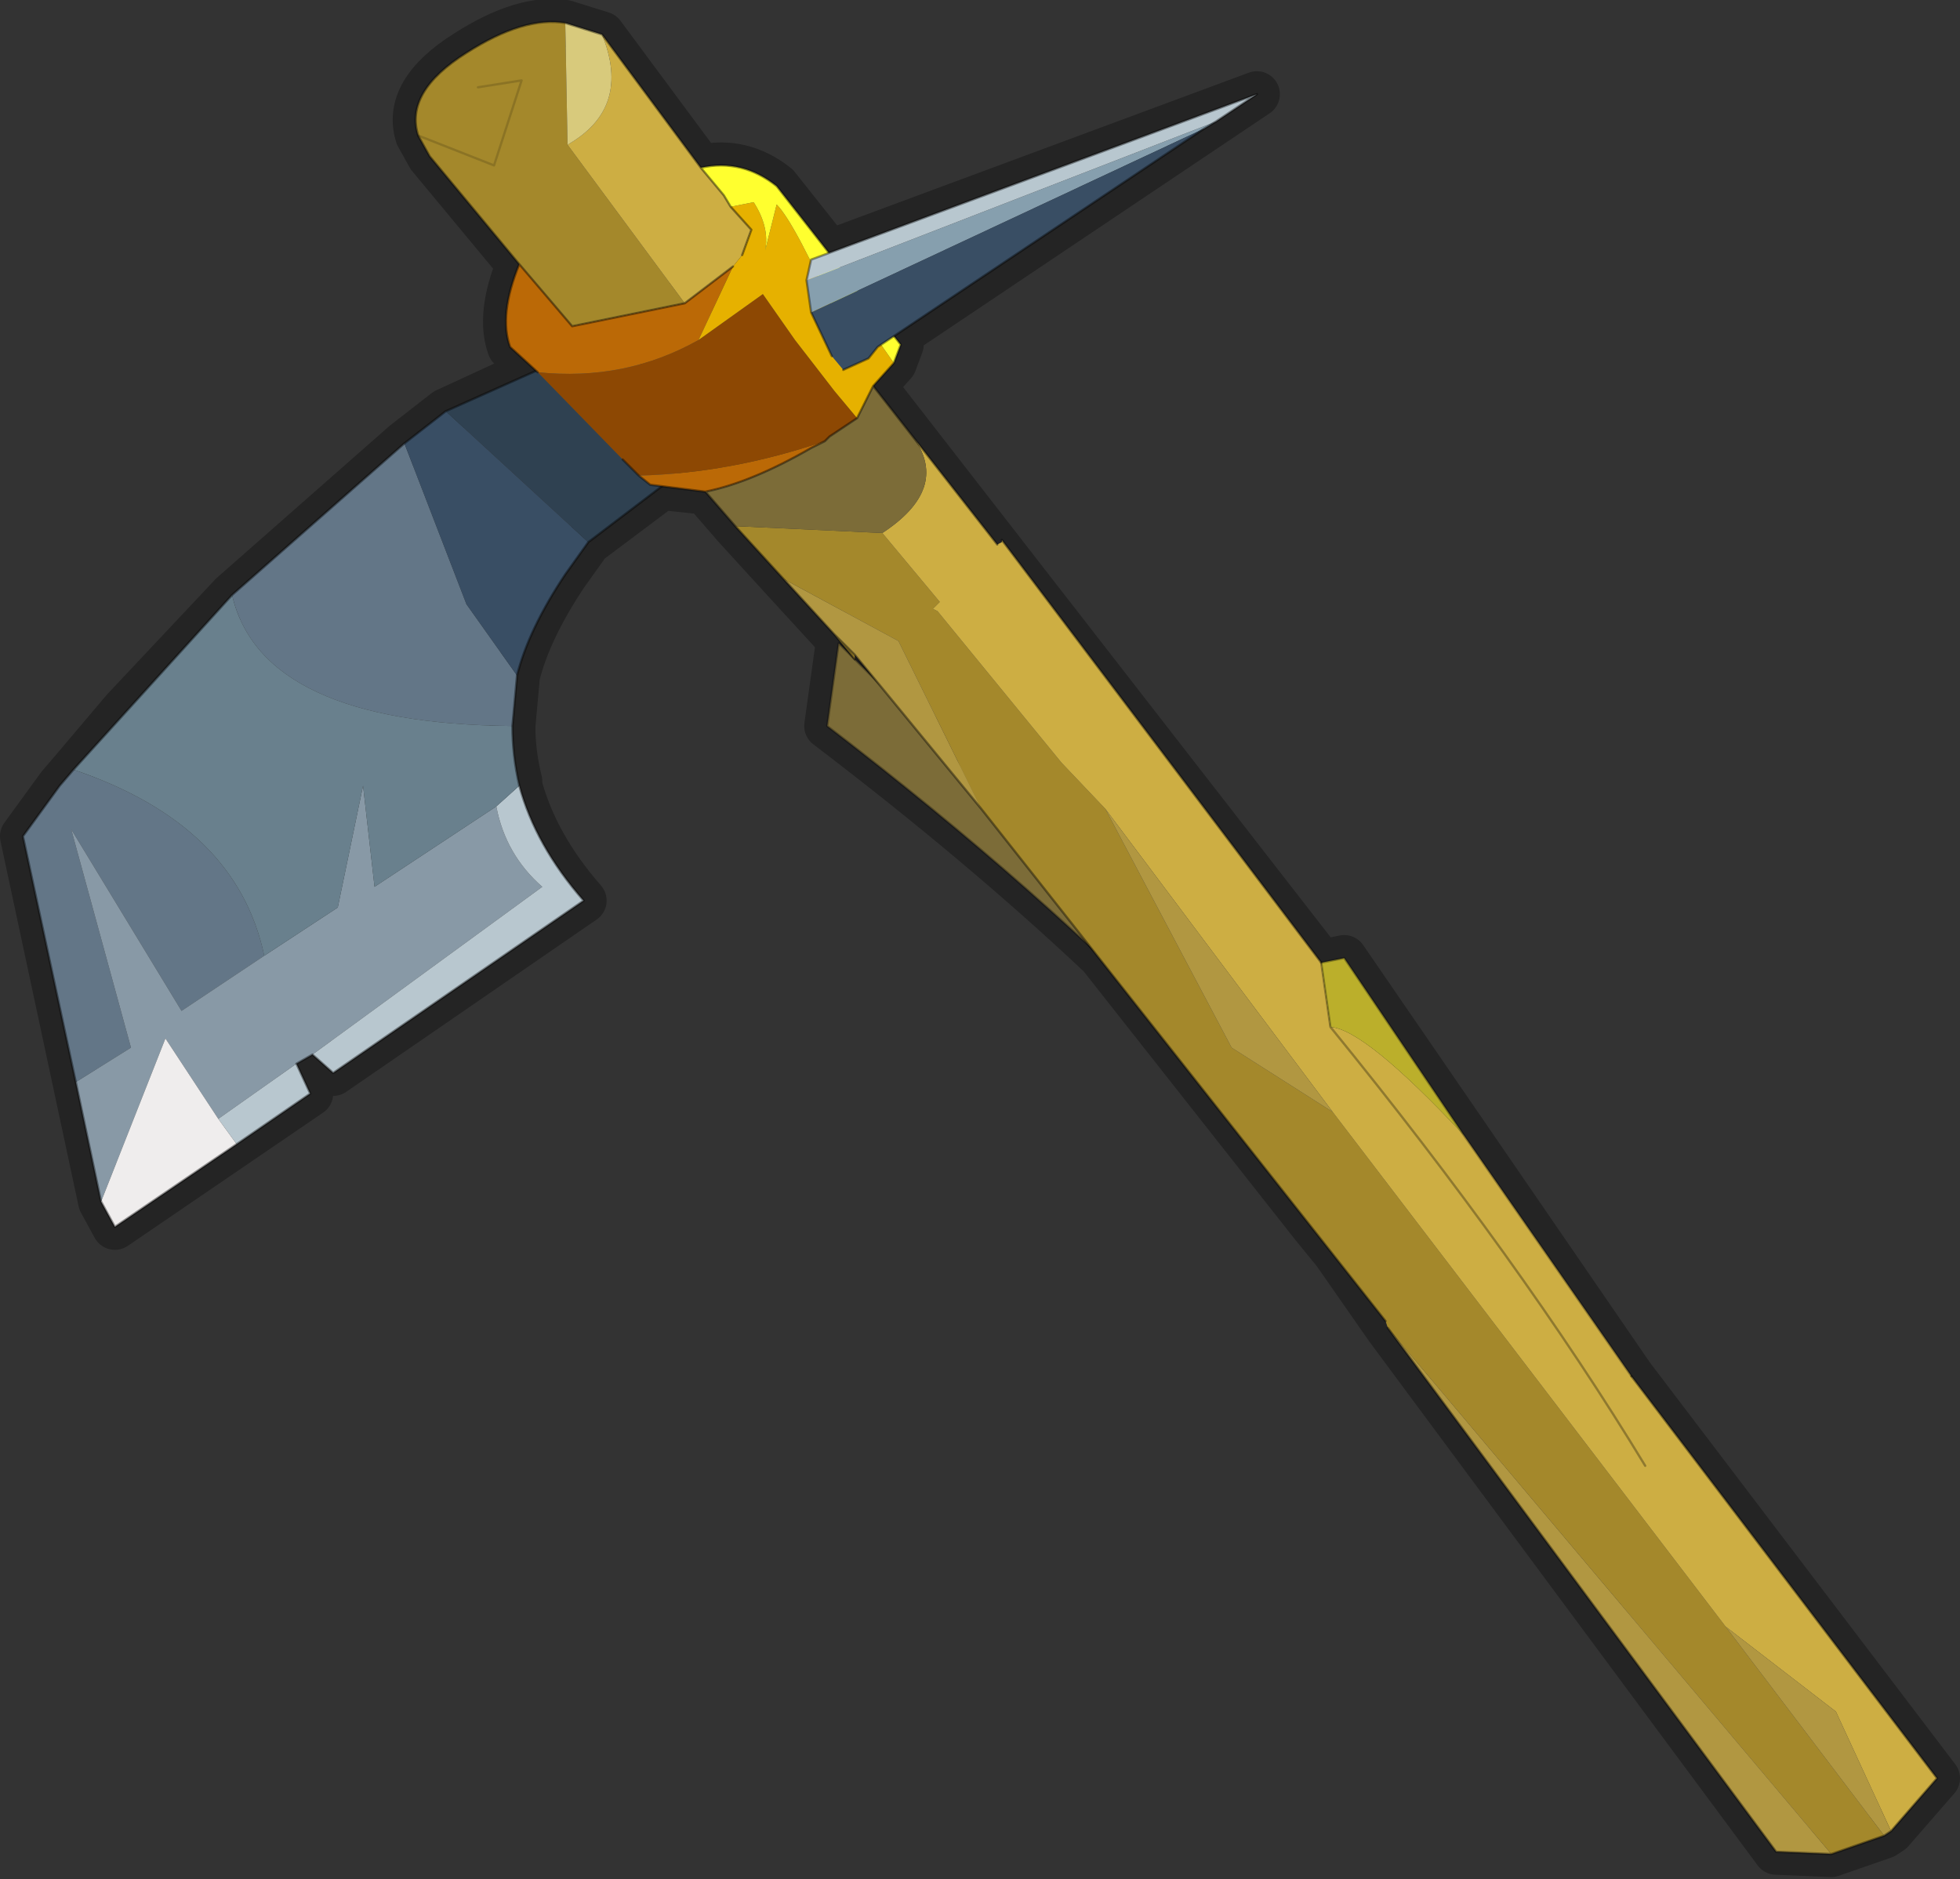 <?xml version="1.0" encoding="UTF-8" standalone="no"?>
<svg xmlns:xlink="http://www.w3.org/1999/xlink" height="40.9px" width="42.65px" xmlns="http://www.w3.org/2000/svg">
  <rect width="100%" height="100%" fill="#333333" stroke="none"/>
  <g transform="matrix(1.0, 0.0, 0.0, 1.0, -259.15, -382.5)">
    <path d="M294.95 414.4 Q292.25 409.95 288.1 404.85 L287.9 403.45 278.15 390.9 277.8 391.6 277.2 392.0 277.1 392.1 276.8 392.25 Q275.5 393.0 274.5 393.2 L275.15 393.95 276.2 395.1 277.3 396.3 277.75 396.75 278.3 397.4 280.5 400.1 283.1 403.3 287.75 409.2 288.2 409.75 289.35 411.4 297.8 422.8 299.0 422.85 300.15 422.45 300.3 422.35 301.3 421.2 294.65 412.45 288.4 403.35 287.9 403.45 M274.5 393.2 L273.55 393.1 271.95 394.3 271.45 395.0 Q270.65 396.2 270.4 397.2 L270.3 398.3 Q270.3 398.9 270.45 399.5 L270.45 399.6 Q270.8 400.9 271.85 402.1 L266.4 405.85 265.95 405.45 265.6 405.65 265.9 406.3 261.65 409.2 261.35 408.65 259.65 400.7 260.45 399.6 260.75 399.25 261.85 397.95 264.2 395.45 267.95 392.15 268.85 391.45 270.8 390.55 270.25 390.05 Q270.0 389.35 270.45 388.25 L268.5 385.9 268.25 385.45 Q267.95 384.5 269.3 383.65 270.55 382.85 271.45 383.0 L272.25 383.25 274.4 386.15 Q275.3 385.95 276.05 386.55 L277.2 388.0 286.5 384.55 278.6 389.85 278.75 390.0 278.6 390.4 278.15 390.9 M269.55 384.4 L270.5 384.25 269.9 386.1 268.25 385.45 M270.45 388.25 L271.6 389.6 274.05 389.1 275.1 388.3 M275.3 388.05 L275.5 387.5 275.05 387.0 274.9 386.75 274.4 386.15 M273.55 393.1 L273.3 393.05 273.05 392.85 272.7 392.5 M277.25 390.25 L276.8 389.3 276.7 388.6 276.8 388.2 276.8 388.15 277.2 388.0 M277.5 390.55 L278.05 390.3 278.25 390.05 278.6 389.85 M278.3 397.4 L277.75 396.85 277.4 396.5 277.15 398.3 Q280.5 400.85 283.1 403.3 M277.75 396.85 L277.3 396.3" fill="none" stroke="#000000" stroke-linecap="round" stroke-linejoin="round" stroke-opacity="0.302" stroke-width="1.0"/>
    <path d="M270.4 397.2 L270.3 398.3 Q264.85 398.25 264.2 395.45 L267.95 392.15 269.3 395.65 270.4 397.2 M260.8 406.05 L259.65 400.7 260.45 399.6 260.75 399.25 Q264.3 400.45 264.9 403.3 L263.1 404.5 260.7 400.55 262.0 405.3 260.8 406.05" fill="#637687" fill-rule="evenodd" stroke="none"/>
    <path d="M265.95 405.45 L265.6 405.65 263.9 406.85 262.75 405.1 261.35 408.65 260.8 406.05 262.0 405.3 260.7 400.55 263.1 404.5 264.9 403.3 266.5 402.25 267.05 399.6 267.3 401.8 269.95 400.05 Q270.15 401.1 270.95 401.8 L265.95 405.45" fill="#8899a6" fill-rule="evenodd" stroke="none"/>
    <path d="M271.95 394.3 L271.45 395.0 Q270.65 396.2 270.4 397.2 L269.3 395.65 267.95 392.15 268.85 391.45 271.95 394.3" fill="#394e64" fill-rule="evenodd" stroke="none"/>
    <path d="M270.45 399.6 Q270.8 400.9 271.85 402.1 L266.4 405.85 265.95 405.45 270.95 401.8 Q270.15 401.1 269.95 400.05 L270.45 399.6 M265.6 405.65 L265.9 406.3 264.3 407.4 263.9 406.85 265.6 405.65" fill="#b8c7cf" fill-rule="evenodd" stroke="none"/>
    <path d="M268.85 391.45 L272.65 389.75 274.45 392.4 271.95 394.3 268.85 391.45" fill="#2f4151" fill-rule="evenodd" stroke="none"/>
    <path d="M270.3 398.3 Q270.3 398.95 270.45 399.6 L269.95 400.05 267.3 401.8 267.05 399.6 266.5 402.25 264.9 403.3 Q264.3 400.45 260.75 399.25 L264.2 395.45 Q264.85 398.25 270.3 398.3" fill="#69808d" fill-rule="evenodd" stroke="none"/>
    <path d="M264.3 407.4 L261.65 409.2 261.35 408.65 262.75 405.1 263.9 406.85 264.3 407.4" fill="#efeded" fill-rule="evenodd" stroke="none"/>
    <path d="M268.85 391.45 L272.65 389.75 274.45 392.4 271.95 394.3 271.45 395.0 Q270.65 396.2 270.4 397.2 L270.3 398.3 Q270.3 398.95 270.45 399.6 270.8 400.9 271.85 402.1 L266.4 405.85 265.95 405.45 265.6 405.65 265.9 406.3 264.3 407.4 261.65 409.2 261.35 408.65 260.8 406.05 259.65 400.7 260.45 399.6 260.75 399.25 264.2 395.45 267.95 392.15 268.85 391.45 Z" fill="none" stroke="#000000" stroke-linecap="round" stroke-linejoin="round" stroke-opacity="0.4" stroke-width="0.05"/>
    <path d="M285.1 405.3 Q281.85 401.9 277.15 398.3 L277.4 396.5 284.85 403.9 285.1 405.3" fill="#7c6c38" fill-rule="evenodd" stroke="none"/>
    <path d="M284.85 403.9 L277.4 396.5 277.15 398.3 Q281.85 401.9 285.1 405.3" fill="none" stroke="#000000" stroke-linecap="round" stroke-linejoin="round" stroke-opacity="0.302" stroke-width="0.05"/>
    <path d="M278.35 394.1 L279.6 395.6 279.45 395.75 279.55 395.8 282.25 399.1 283.2 400.1 285.95 405.3 288.15 406.7 296.7 417.9 300.15 422.45 299.0 422.85 289.35 411.4 289.3 411.25 280.5 400.1 278.7 396.45 276.2 395.1 275.15 393.95 278.35 394.1 M277.75 396.75 L277.75 396.85 277.3 396.3 277.75 396.75 M270.45 388.25 L268.5 385.9 268.25 385.45 Q267.95 384.5 269.3 383.65 270.55 382.85 271.45 383.0 L271.5 385.65 274.05 389.1 271.6 389.6 270.45 388.25 M268.25 385.45 L269.9 386.1 270.5 384.25 269.55 384.4 270.5 384.25 269.9 386.1 268.25 385.45" fill="#a4882b" fill-rule="evenodd" stroke="none"/>
    <path d="M287.9 403.45 L288.1 404.85 Q288.85 404.9 291.0 407.2 L294.65 412.45 301.3 421.2 300.3 422.35 299.1 419.75 296.7 417.9 288.15 406.7 283.2 400.1 282.25 399.1 279.55 395.8 279.45 395.75 279.6 395.6 278.35 394.1 Q279.8 393.15 279.05 392.05 L280.85 394.35 280.95 394.3 280.95 394.25 287.9 403.45 M272.25 383.25 L274.4 386.15 274.9 386.75 275.05 387.0 275.5 387.5 275.3 388.05 275.1 388.3 274.05 389.1 271.5 385.65 Q272.9 384.85 272.25 383.25 M294.95 414.4 Q292.25 409.95 288.1 404.85 292.25 409.95 294.95 414.4" fill="#cdae43" fill-rule="evenodd" stroke="none"/>
    <path d="M271.45 383.0 L272.25 383.25 Q272.9 384.85 271.5 385.65 L271.45 383.0" fill="#d8ca7c" fill-rule="evenodd" stroke="none"/>
    <path d="M279.05 392.05 Q279.8 393.15 278.35 394.1 L275.15 393.95 274.5 393.2 Q275.5 393.0 276.8 392.25 L277.1 392.1 277.2 392.0 277.8 391.6 278.15 390.9 279.05 392.05" fill="#7c6c38" fill-rule="evenodd" stroke="none"/>
    <path d="M288.1 404.85 L287.9 403.45 288.4 403.35 291.0 407.2 Q288.85 404.9 288.1 404.85" fill="#bbaf2b" fill-rule="evenodd" stroke="none"/>
    <path d="M283.2 400.1 L288.15 406.7 285.95 405.3 283.2 400.1 M296.7 417.9 L299.1 419.75 300.3 422.35 300.15 422.45 296.7 417.9 M280.5 400.1 L277.75 396.75 277.3 396.3 276.2 395.1 278.7 396.45 280.5 400.1 M299.0 422.85 L297.8 422.8 289.35 411.4 299.0 422.85" fill="#b19741" fill-rule="evenodd" stroke="none"/>
    <path d="M273.05 392.85 L272.7 392.5 270.85 390.6 Q272.75 390.8 274.35 389.9 L275.75 388.9 276.45 389.9 277.3 391.0 277.8 391.6 277.2 392.0 277.1 392.1 Q275.05 392.8 273.05 392.85" fill="#8d4803" fill-rule="evenodd" stroke="none"/>
    <path d="M274.5 393.2 L273.3 393.05 273.05 392.85 Q275.05 392.8 277.1 392.1 L276.8 392.25 Q275.5 393.0 274.5 393.2 M270.85 390.6 L270.25 390.05 Q270.0 389.35 270.45 388.25 L271.6 389.6 274.05 389.1 275.1 388.3 274.35 389.9 Q272.75 390.8 270.85 390.6" fill="#bb6906" fill-rule="evenodd" stroke="none"/>
    <path d="M278.6 390.4 L278.15 390.9 277.8 391.6 277.3 391.0 276.45 389.9 275.75 388.9 274.35 389.9 275.1 388.3 275.3 388.05 275.5 387.5 275.05 387.0 275.55 386.9 Q275.9 387.45 275.8 387.95 L276.05 386.95 Q276.45 387.35 277.45 389.6 L277.5 389.6 277.5 389.65 277.9 389.4 278.6 390.4" fill="#e6b100" fill-rule="evenodd" stroke="none"/>
    <path d="M274.4 386.15 Q275.3 385.95 276.05 386.55 L278.75 390.0 278.6 390.4 277.9 389.4 277.5 389.65 277.5 389.6 277.45 389.6 Q276.45 387.35 276.05 386.95 L275.8 387.95 Q275.9 387.45 275.55 386.9 L275.05 387.0 274.9 386.75 274.4 386.15" fill="#ffff2f" fill-rule="evenodd" stroke="none"/>
    <path d="M287.9 403.45 L280.95 394.25 M280.85 394.35 L279.05 392.05 278.15 390.9 278.6 390.4 278.75 390.0 276.05 386.55 Q275.3 385.95 274.4 386.15 L272.25 383.25 271.45 383.0 Q270.55 382.85 269.3 383.65 267.95 384.5 268.25 385.45 L268.5 385.9 270.45 388.25 Q270.0 389.35 270.25 390.05 L270.85 390.6 M300.3 422.35 L301.3 421.2 294.65 412.45 M289.3 411.25 L280.5 400.1 277.75 396.75 277.3 396.3 276.2 395.1 275.15 393.95 274.5 393.2 273.3 393.05 273.05 392.85 272.7 392.5 M277.75 396.85 L277.3 396.3 M299.0 422.85 L297.8 422.8 289.35 411.4 M299.0 422.85 L300.15 422.45 300.3 422.35 M275.1 388.3 L274.05 389.1 271.6 389.6 270.45 388.25 M277.8 391.6 L278.15 390.9 M275.05 387.0 L274.9 386.75 274.4 386.15 M275.05 387.0 L275.5 387.5 275.3 388.05 M277.8 391.6 L277.2 392.0 277.1 392.1 276.8 392.25 Q275.5 393.0 274.5 393.2" fill="none" stroke="#000000" stroke-linecap="round" stroke-linejoin="round" stroke-opacity="0.4" stroke-width="0.05"/>
    <path d="M269.55 384.4 L270.5 384.25 269.9 386.1 268.25 385.45" fill="none" stroke="#000000" stroke-linecap="round" stroke-linejoin="round" stroke-opacity="0.153" stroke-width="0.05"/>
    <path d="M287.9 403.45 L288.1 404.85 Q292.25 409.95 294.95 414.4 M291.0 407.2 L288.4 403.35 287.9 403.45 M294.65 412.45 L291.0 407.2" fill="none" stroke="#000000" stroke-linecap="round" stroke-linejoin="round" stroke-opacity="0.302" stroke-width="0.05"/>
    <path d="M285.6 385.15 L276.7 388.6 276.8 389.3 285.35 385.3 285.6 385.15" fill="#869fae" fill-rule="evenodd" stroke="none"/>
    <path d="M285.6 385.15 L286.5 384.55 276.8 388.15 276.7 388.6 285.6 385.15" fill="#b8c7cf" fill-rule="evenodd" stroke="none"/>
    <path d="M276.8 389.3 L277.25 390.25 277.5 390.55 278.05 390.3 278.25 390.05 285.35 385.3 276.8 389.3" fill="#394e64" fill-rule="evenodd" stroke="none"/>
    <path d="M276.7 388.6 L276.8 388.15 286.5 384.55 285.6 385.15 285.35 385.3 278.25 390.05 278.05 390.3 277.5 390.55 M276.7 388.6 L276.8 389.3 277.25 390.25" fill="none" stroke="#000000" stroke-linecap="round" stroke-linejoin="round" stroke-opacity="0.4" stroke-width="0.05"/>
  </g>
</svg>
